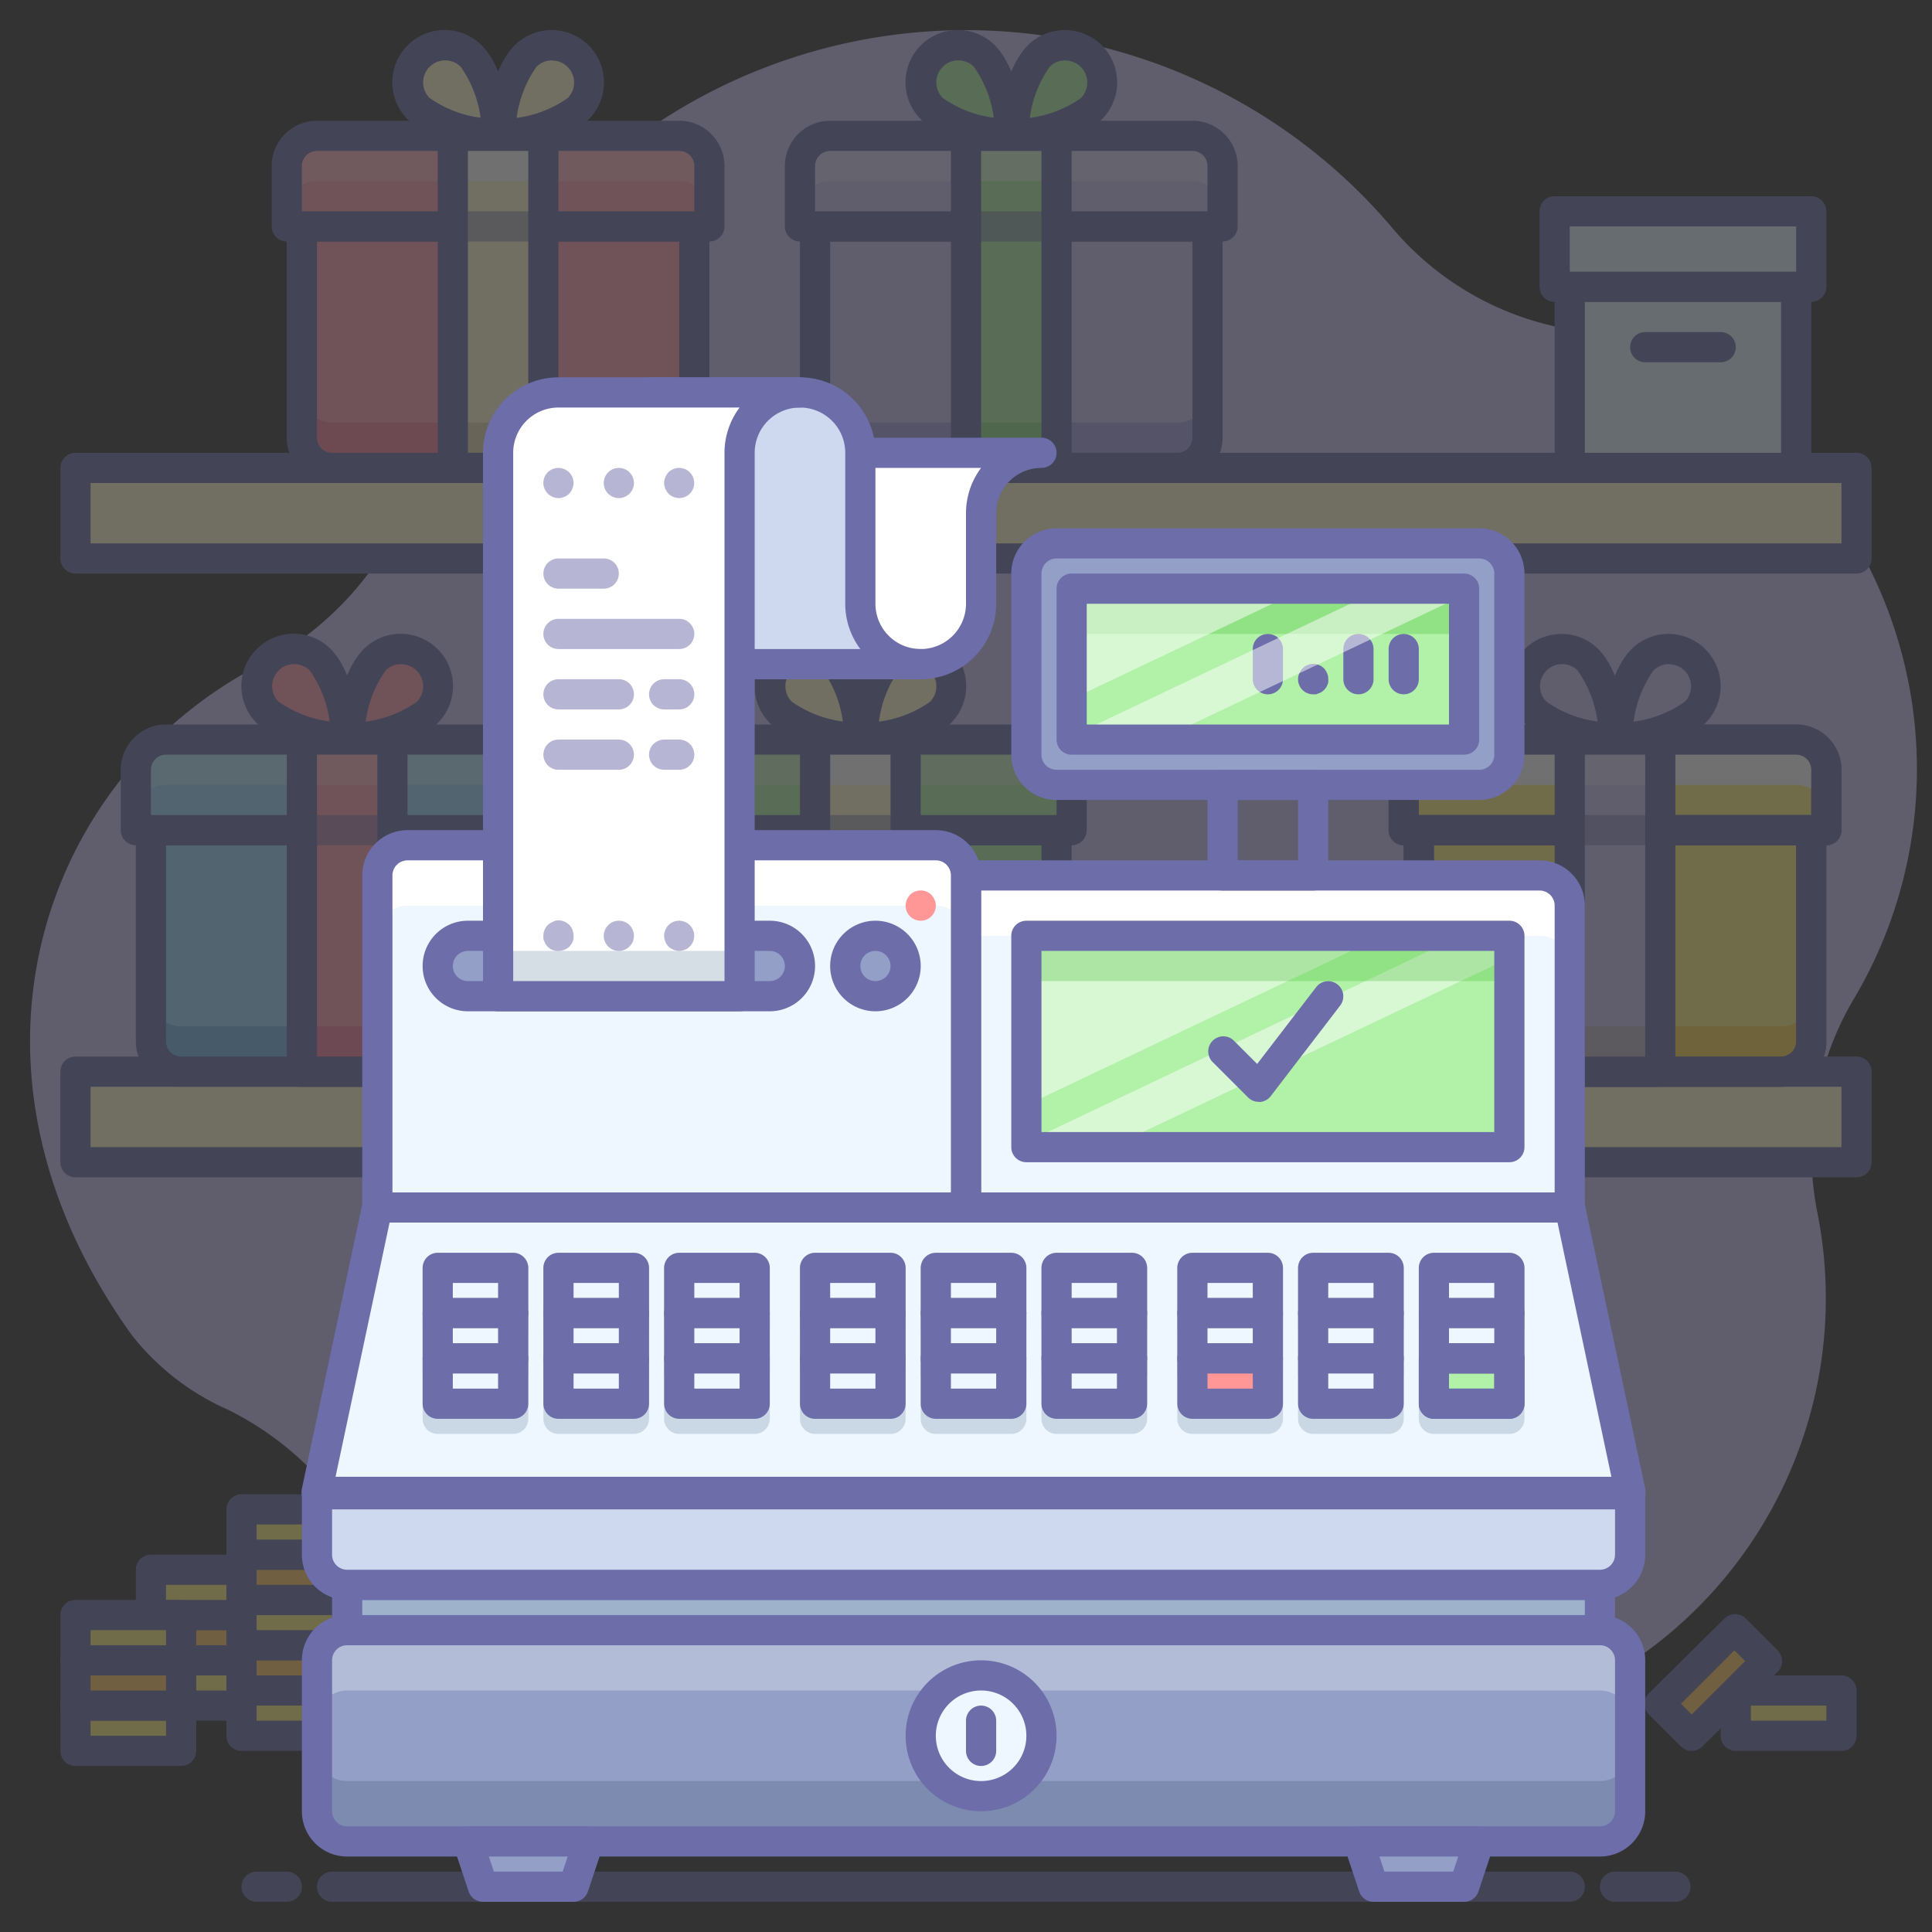 <?xml version="1.0" ?><svg data-name="003" id="_003" viewBox="0 0 128 128" xmlns="http://www.w3.org/2000/svg"><rect x="0" y="0" width="128" height="128" fill="#333333" stroke="none"/><defs><style>.cls-1{opacity:0.3;}.cls-13,.cls-2{fill:#c9c1f5;}.cls-3{fill:#fffad1;}.cls-4{fill:#6d6daa;}.cls-5{fill:#e0f3ff;}.cls-17,.cls-6{fill:#ff99b1;}.cls-13,.cls-14,.cls-15,.cls-18,.cls-19,.cls-22,.cls-23,.cls-24,.cls-26,.cls-6,.cls-7,.cls-8{fill-rule:evenodd;}.cls-7{fill:#db4962;}.cls-20,.cls-8{fill:#fff9e0;}.cls-15,.cls-9{fill:#fff;}.cls-10{fill:#a09557;}.cls-11{opacity:0.5;}.cls-12,.cls-22{fill:#b1f1a8;}.cls-14{fill:#554dad;}.cls-16,.cls-23{fill:#48bc33;}.cls-18{fill:#96d7ff;}.cls-19{fill:#1c64ba;}.cls-21{fill:#d63c74;}.cls-24,.cls-27{fill:#fff27d;}.cls-25{opacity:0.4;}.cls-26{fill:#f7a706;}.cls-28{fill:#ffc661;}.cls-29{fill:#939fc6;}.cls-30{fill:#4c5a7f;}.cls-31{fill:#9eb2cc;}.cls-32{fill:#ced8ee;}.cls-33{fill:#eef6ff;}.cls-34{fill:#7690a8;}.cls-35{fill:#ff9797;}</style></defs><title/><g class="cls-1"><path class="cls-2" d="M126.69,46.66a30,30,0,0,0-23.51-25,19.69,19.69,0,0,1-10.93-6.55A37,37,0,0,0,28,30.43,21,21,0,0,1,17.11,44.11C2.95,51.47-4.15,70.57,8.76,88.49a16.6,16.6,0,0,0,6.35,4.91,20.58,20.58,0,0,1,10,10.88,28.49,28.49,0,0,0,42.62,12.64A20.06,20.06,0,0,1,84.38,114a29,29,0,0,0,36-33.79A20.08,20.08,0,0,1,122.93,66,29.83,29.83,0,0,0,126.69,46.66Z"/><rect class="cls-3" height="6" width="118" x="5" y="71"/><path class="cls-4" d="M123,78H5a1,1,0,0,1-1-1V71a1,1,0,0,1,1-1H123a1,1,0,0,1,1,1v6A1,1,0,0,1,123,78ZM6,76H122V72H6Z"/><rect class="cls-3" height="6" width="118" x="5" y="31"/><path class="cls-4" d="M123,38H5a1,1,0,0,1-1-1V31a1,1,0,0,1,1-1H123a1,1,0,0,1,1,1v6A1,1,0,0,1,123,38ZM6,36H122V32H6Z"/><rect class="cls-5" height="12" width="15" x="104" y="19"/><path class="cls-4" d="M119,32H104a1,1,0,0,1-1-1V19a1,1,0,0,1,1-1h15a1,1,0,0,1,1,1V31A1,1,0,0,1,119,32Zm-14-2h13V20H105Z"/><rect class="cls-5" height="5" width="17" x="103" y="14"/><path class="cls-4" d="M120,20H103a1,1,0,0,1-1-1V14a1,1,0,0,1,1-1h17a1,1,0,0,1,1,1v5A1,1,0,0,1,120,20Zm-16-2h15V15H104Z"/><path class="cls-4" d="M114,24h-5a1,1,0,0,1,0-2h5a1,1,0,0,1,0,2Z"/><path class="cls-4" d="M104,126H22a1,1,0,1,1,0-2h82a1,1,0,0,1,0,2Z"/><path class="cls-4" d="M111,126h-4a1,1,0,0,1,0-2h4a1,1,0,0,1,0,2Z"/><path class="cls-4" d="M19,126H17a1,1,0,0,1,0-2h2a1,1,0,0,1,0,2Z"/><path class="cls-3" d="M31.2,3.72C32.62,5.13,33,9,33,9s-3.87-.38-5.28-1.8A2.46,2.46,0,0,1,31.2,3.72Z"/><path class="cls-4" d="M33,10h-.1c-.43,0-4.27-.47-5.89-2.09A3.46,3.46,0,0,1,31.91,3C33.53,4.63,34,8.47,34,8.9A1,1,0,0,1,33,10ZM29.46,4a1.46,1.46,0,0,0-1,2.49,7.58,7.58,0,0,0,3.38,1.31,7.58,7.58,0,0,0-1.32-3.38A1.46,1.46,0,0,0,29.46,4Z"/><path class="cls-3" d="M34.8,3.72C33.38,5.13,33,9,33,9s3.87-.38,5.28-1.8A2.46,2.46,0,0,0,34.8,3.72Z"/><path class="cls-4" d="M33,10a1,1,0,0,1-1-1.1c0-.43.47-4.27,2.09-5.89A3.46,3.46,0,1,1,39,7.91C37.37,9.53,33.53,10,33.1,10Zm3.54-6a1.46,1.46,0,0,0-1,.43,7.56,7.56,0,0,0-1.31,3.38,7.57,7.57,0,0,0,3.38-1.31,1.46,1.46,0,0,0-1-2.49Z"/><path class="cls-6" d="M44,31H22a2,2,0,0,1-2-2V15H46V29A2,2,0,0,1,44,31Z"/><g class="cls-1"><path class="cls-7" d="M44,28H22a2,2,0,0,1-2-2v3a2,2,0,0,0,2,2H44a2,2,0,0,0,2-2V26A2,2,0,0,1,44,28Z"/></g><path class="cls-4" d="M44,32H22a3,3,0,0,1-3-3V15a1,1,0,0,1,1-1H46a1,1,0,0,1,1,1V29A3,3,0,0,1,44,32ZM21,16V29a1,1,0,0,0,1,1H44a1,1,0,0,0,1-1V16Z"/><path class="cls-6" d="M47,15H19V11a2,2,0,0,1,2-2H45a2,2,0,0,1,2,2Z"/><g class="cls-1"><path class="cls-8" d="M45,9H21a2,2,0,0,0-2,2v3a2,2,0,0,1,2-2H45a2,2,0,0,1,2,2V11A2,2,0,0,0,45,9Z"/></g><path class="cls-4" d="M47,16H19a1,1,0,0,1-1-1V11a3,3,0,0,1,3-3H45a3,3,0,0,1,3,3v4A1,1,0,0,1,47,16ZM20,14H46V11a1,1,0,0,0-1-1H21a1,1,0,0,0-1,1Z"/><rect class="cls-3" height="22" width="6" x="30" y="9"/><rect class="cls-9" height="3" width="6" x="30" y="9"/><g class="cls-1"><rect class="cls-10" height="3" width="6" x="30" y="28"/></g><path class="cls-4" d="M36,32H30a1,1,0,0,1-1-1V9a1,1,0,0,1,1-1h6a1,1,0,0,1,1,1V31A1,1,0,0,1,36,32Zm-5-2h4V10H31Z"/><g class="cls-11"><path class="cls-4" d="M36,16H30a1,1,0,0,1,0-2h6a1,1,0,0,1,0,2Z"/></g><path class="cls-12" d="M65.2,3.72C66.62,5.13,67,9,67,9s-3.87-.38-5.28-1.8A2.46,2.46,0,0,1,65.2,3.72Z"/><path class="cls-4" d="M67,10h-.1c-.43,0-4.27-.47-5.89-2.09A3.46,3.46,0,0,1,65.91,3C67.53,4.63,68,8.47,68,8.9A1,1,0,0,1,67,10ZM63.46,4a1.46,1.46,0,0,0-1,2.49,7.58,7.58,0,0,0,3.38,1.31,7.58,7.58,0,0,0-1.32-3.38A1.46,1.46,0,0,0,63.46,4Z"/><path class="cls-12" d="M68.8,3.72C67.38,5.13,67,9,67,9s3.87-.38,5.28-1.8A2.46,2.46,0,1,0,68.8,3.72Z"/><path class="cls-4" d="M67,10a1,1,0,0,1-1-1.1c0-.43.47-4.27,2.09-5.89A3.46,3.46,0,1,1,73,7.91C71.37,9.53,67.53,10,67.1,10Zm3.54-6a1.46,1.46,0,0,0-1,.43,7.56,7.56,0,0,0-1.31,3.38,7.57,7.57,0,0,0,3.38-1.31,1.46,1.46,0,0,0-1-2.49Z"/><path class="cls-13" d="M78,31H56a2,2,0,0,1-2-2V15H80V29A2,2,0,0,1,78,31Z"/><g class="cls-1"><path class="cls-14" d="M78,28H56a2,2,0,0,1-2-2v3a2,2,0,0,0,2,2H78a2,2,0,0,0,2-2V26A2,2,0,0,1,78,28Z"/></g><path class="cls-4" d="M78,32H56a3,3,0,0,1-3-3V15a1,1,0,0,1,1-1H80a1,1,0,0,1,1,1V29A3,3,0,0,1,78,32ZM55,16V29a1,1,0,0,0,1,1H78a1,1,0,0,0,1-1V16Z"/><path class="cls-13" d="M81,15H53V11a2,2,0,0,1,2-2H79a2,2,0,0,1,2,2Z"/><g class="cls-1"><path class="cls-15" d="M79,9H55a2,2,0,0,0-2,2v3a2,2,0,0,1,2-2H79a2,2,0,0,1,2,2V11A2,2,0,0,0,79,9Z"/></g><path class="cls-4" d="M81,16H53a1,1,0,0,1-1-1V11a3,3,0,0,1,3-3H79a3,3,0,0,1,3,3v4A1,1,0,0,1,81,16ZM54,14H80V11a1,1,0,0,0-1-1H55a1,1,0,0,0-1,1Z"/><rect class="cls-12" height="22" width="6" x="64" y="9"/><g class="cls-11"><rect class="cls-9" height="3" width="6" x="64" y="9"/></g><g class="cls-1"><rect class="cls-16" height="3" width="6" x="64" y="28"/></g><path class="cls-4" d="M70,32H64a1,1,0,0,1-1-1V9a1,1,0,0,1,1-1h6a1,1,0,0,1,1,1V31A1,1,0,0,1,70,32Zm-5-2h4V10H65Z"/><g class="cls-11"><path class="cls-4" d="M70,16H64a1,1,0,0,1,0-2h6a1,1,0,0,1,0,2Z"/></g><path class="cls-17" d="M21.2,43.72C22.62,45.13,23,49,23,49s-3.87-.38-5.28-1.8a2.46,2.46,0,1,1,3.48-3.48Z"/><path class="cls-4" d="M23,50h-.1c-.43,0-4.27-.47-5.89-2.09A3.46,3.46,0,1,1,21.91,43c1.62,1.62,2,5.46,2.09,5.89A1,1,0,0,1,23,50Zm-3.54-6a1.46,1.46,0,0,0-1,2.49,7.58,7.58,0,0,0,3.38,1.31,7.58,7.58,0,0,0-1.32-3.38A1.46,1.46,0,0,0,19.46,44Z"/><path class="cls-17" d="M24.8,43.72C23.38,45.13,23,49,23,49s3.87-.38,5.28-1.8a2.46,2.46,0,0,0-3.48-3.48Z"/><path class="cls-4" d="M23,50a1,1,0,0,1-1-1.1c0-.43.47-4.27,2.09-5.89A3.46,3.46,0,1,1,29,47.91c-1.62,1.62-5.45,2-5.89,2.09Zm3.54-6a1.46,1.46,0,0,0-1,.43,7.56,7.56,0,0,0-1.31,3.38,7.57,7.57,0,0,0,3.38-1.31,1.46,1.46,0,0,0-1-2.49Z"/><path class="cls-18" d="M34,71H12a2,2,0,0,1-2-2V55H36V69A2,2,0,0,1,34,71Z"/><g class="cls-1"><path class="cls-19" d="M34,68H12a2,2,0,0,1-2-2v3a2,2,0,0,0,2,2H34a2,2,0,0,0,2-2V66A2,2,0,0,1,34,68Z"/></g><path class="cls-4" d="M34,72H12a3,3,0,0,1-3-3V55a1,1,0,0,1,1-1H36a1,1,0,0,1,1,1V69A3,3,0,0,1,34,72ZM11,56V69a1,1,0,0,0,1,1H34a1,1,0,0,0,1-1V56Z"/><path class="cls-18" d="M37,55H9V51a2,2,0,0,1,2-2H35a2,2,0,0,1,2,2Z"/><g class="cls-1"><path class="cls-15" d="M35,49H11a2,2,0,0,0-2,2v3a2,2,0,0,1,2-2H35a2,2,0,0,1,2,2V51A2,2,0,0,0,35,49Z"/></g><path class="cls-4" d="M37,56H9a1,1,0,0,1-1-1V51a3,3,0,0,1,3-3H35a3,3,0,0,1,3,3v4A1,1,0,0,1,37,56ZM10,54H36V51a1,1,0,0,0-1-1H11a1,1,0,0,0-1,1Z"/><rect class="cls-17" height="22" width="6" x="20" y="49"/><g class="cls-1"><rect class="cls-20" height="3" width="6" x="20" y="49"/></g><g class="cls-1"><rect class="cls-21" height="3" width="6" x="20" y="68"/></g><path class="cls-4" d="M26,72H20a1,1,0,0,1-1-1V49a1,1,0,0,1,1-1h6a1,1,0,0,1,1,1V71A1,1,0,0,1,26,72Zm-5-2h4V50H21Z"/><g class="cls-11"><path class="cls-4" d="M26,56H20a1,1,0,0,1,0-2h6a1,1,0,0,1,0,2Z"/></g><path class="cls-3" d="M55.2,43.72C56.62,45.13,57,49,57,49s-3.87-.38-5.28-1.8a2.46,2.46,0,1,1,3.48-3.48Z"/><path class="cls-4" d="M57,50h-.1c-.43,0-4.27-.47-5.89-2.09A3.46,3.46,0,1,1,55.91,43c1.62,1.62,2,5.46,2.09,5.89A1,1,0,0,1,57,50Zm-3.54-6a1.46,1.46,0,0,0-1,2.49,7.58,7.58,0,0,0,3.38,1.31,7.58,7.58,0,0,0-1.32-3.38A1.46,1.46,0,0,0,53.46,44Z"/><path class="cls-3" d="M58.8,43.72C57.38,45.13,57,49,57,49s3.87-.38,5.28-1.8a2.46,2.46,0,0,0-3.48-3.48Z"/><path class="cls-4" d="M57,50a1,1,0,0,1-1-1.1c0-.43.47-4.27,2.09-5.89A3.46,3.46,0,1,1,63,47.91c-1.62,1.62-5.45,2-5.89,2.09Zm3.54-6a1.46,1.46,0,0,0-1,.43,7.56,7.56,0,0,0-1.31,3.38,7.57,7.57,0,0,0,3.38-1.31,1.46,1.46,0,0,0-1-2.49Z"/><path class="cls-22" d="M68,71H46a2,2,0,0,1-2-2V55H70V69A2,2,0,0,1,68,71Z"/><g class="cls-1"><path class="cls-23" d="M68,68H46a2,2,0,0,1-2-2v3a2,2,0,0,0,2,2H68a2,2,0,0,0,2-2V66A2,2,0,0,1,68,68Z"/></g><path class="cls-4" d="M68,72H46a3,3,0,0,1-3-3V55a1,1,0,0,1,1-1H70a1,1,0,0,1,1,1V69A3,3,0,0,1,68,72ZM45,56V69a1,1,0,0,0,1,1H68a1,1,0,0,0,1-1V56Z"/><path class="cls-22" d="M71,55H43V51a2,2,0,0,1,2-2H69a2,2,0,0,1,2,2Z"/><g class="cls-1"><path class="cls-15" d="M69,49H45a2,2,0,0,0-2,2v3a2,2,0,0,1,2-2H69a2,2,0,0,1,2,2V51A2,2,0,0,0,69,49Z"/></g><path class="cls-4" d="M71,56H43a1,1,0,0,1-1-1V51a3,3,0,0,1,3-3H69a3,3,0,0,1,3,3v4A1,1,0,0,1,71,56ZM44,54H70V51a1,1,0,0,0-1-1H45a1,1,0,0,0-1,1Z"/><rect class="cls-3" height="22" width="6" x="54" y="49"/><rect class="cls-9" height="3" width="6" x="54" y="49"/><g class="cls-1"><rect class="cls-10" height="3" width="6" x="54" y="68"/></g><path class="cls-4" d="M60,72H54a1,1,0,0,1-1-1V49a1,1,0,0,1,1-1h6a1,1,0,0,1,1,1V71A1,1,0,0,1,60,72Zm-5-2h4V50H55Z"/><g class="cls-11"><path class="cls-4" d="M60,56H54a1,1,0,0,1,0-2h6a1,1,0,0,1,0,2Z"/></g><path class="cls-2" d="M105.2,43.72C106.62,45.13,107,49,107,49s-3.87-.38-5.28-1.8a2.46,2.46,0,1,1,3.48-3.48Z"/><path class="cls-4" d="M107,50h-.1c-.43,0-4.27-.47-5.89-2.09a3.46,3.46,0,1,1,4.89-4.9c1.62,1.62,2,5.46,2.09,5.89a1,1,0,0,1-1,1.1Zm-3.54-6a1.46,1.46,0,0,0-1,2.49,7.58,7.58,0,0,0,3.38,1.31,7.58,7.58,0,0,0-1.32-3.38A1.46,1.46,0,0,0,103.46,44Z"/><path class="cls-2" d="M108.8,43.72C107.38,45.13,107,49,107,49s3.87-.38,5.28-1.8a2.46,2.46,0,1,0-3.48-3.48Z"/><path class="cls-4" d="M107,50a1,1,0,0,1-1-1.1c0-.43.47-4.27,2.09-5.89a3.46,3.46,0,1,1,4.89,4.9c-1.62,1.62-5.45,2-5.89,2.09Zm3.54-6a1.46,1.46,0,0,0-1,.43,7.56,7.56,0,0,0-1.31,3.38,7.57,7.57,0,0,0,3.38-1.31,1.46,1.46,0,0,0-1-2.49Z"/><path class="cls-24" d="M118,71H96a2,2,0,0,1-2-2V55h26V69A2,2,0,0,1,118,71Z"/><path class="cls-4" d="M118,72H96a3,3,0,0,1-3-3V55a1,1,0,0,1,1-1h26a1,1,0,0,1,1,1V69A3,3,0,0,1,118,72ZM95,56V69a1,1,0,0,0,1,1h22a1,1,0,0,0,1-1V56Z"/><g class="cls-25"><path class="cls-26" d="M118,68H96a2,2,0,0,1-2-2v3a2,2,0,0,0,2,2h22a2,2,0,0,0,2-2V66A2,2,0,0,1,118,68Z"/></g><path class="cls-4" d="M118,72H96a3,3,0,0,1-3-3V55a1,1,0,0,1,1-1h26a1,1,0,0,1,1,1V69A3,3,0,0,1,118,72ZM95,56V69a1,1,0,0,0,1,1h22a1,1,0,0,0,1-1V56Z"/><path class="cls-24" d="M121,55H93V51a2,2,0,0,1,2-2h24a2,2,0,0,1,2,2Z"/><path class="cls-4" d="M121,56H93a1,1,0,0,1-1-1V51a3,3,0,0,1,3-3h24a3,3,0,0,1,3,3v4A1,1,0,0,1,121,56ZM94,54h26V51a1,1,0,0,0-1-1H95a1,1,0,0,0-1,1Z"/><path class="cls-15" d="M119,49H95a2,2,0,0,0-2,2v3a2,2,0,0,1,2-2h24a2,2,0,0,1,2,2V51A2,2,0,0,0,119,49Z"/><path class="cls-4" d="M121,56H93a1,1,0,0,1-1-1V51a3,3,0,0,1,3-3h24a3,3,0,0,1,3,3v4A1,1,0,0,1,121,56ZM94,54h26V51a1,1,0,0,0-1-1H95a1,1,0,0,0-1,1Z"/><rect class="cls-2" height="22" width="6" x="104" y="49"/><g class="cls-1"><rect class="cls-9" height="3" width="6" x="104" y="49"/></g><g class="cls-1"><rect class="cls-10" height="3" width="6" x="104" y="68"/></g><path class="cls-4" d="M110,72h-6a1,1,0,0,1-1-1V49a1,1,0,0,1,1-1h6a1,1,0,0,1,1,1V71A1,1,0,0,1,110,72Zm-5-2h4V50h-4Z"/><g class="cls-11"><path class="cls-4" d="M110,56h-6a1,1,0,0,1,0-2h6a1,1,0,0,1,0,2Z"/></g><rect class="cls-27" height="3" width="7" x="10" y="110"/><path class="cls-4" d="M17,114H10a1,1,0,0,1-1-1v-3a1,1,0,0,1,1-1h7a1,1,0,0,1,1,1v3A1,1,0,0,1,17,114Zm-6-2h5v-1H11Z"/><rect class="cls-28" height="3" width="7" x="10" y="107"/><path class="cls-4" d="M17,111H10a1,1,0,0,1-1-1v-3a1,1,0,0,1,1-1h7a1,1,0,0,1,1,1v3A1,1,0,0,1,17,111Zm-6-2h5v-1H11Z"/><rect class="cls-27" height="3" width="7" x="10" y="104"/><path class="cls-4" d="M17,108H10a1,1,0,0,1-1-1v-3a1,1,0,0,1,1-1h7a1,1,0,0,1,1,1v3A1,1,0,0,1,17,108Zm-6-2h5v-1H11Z"/><rect class="cls-27" height="3" width="7" x="16" y="112"/><path class="cls-4" d="M23,116H16a1,1,0,0,1-1-1v-3a1,1,0,0,1,1-1h7a1,1,0,0,1,1,1v3A1,1,0,0,1,23,116Zm-6-2h5v-1H17Z"/><rect class="cls-28" height="3" width="7" x="16" y="109"/><path class="cls-4" d="M23,113H16a1,1,0,0,1-1-1v-3a1,1,0,0,1,1-1h7a1,1,0,0,1,1,1v3A1,1,0,0,1,23,113Zm-6-2h5v-1H17Z"/><rect class="cls-27" height="3" width="7" x="16" y="106"/><path class="cls-4" d="M23,110H16a1,1,0,0,1-1-1v-3a1,1,0,0,1,1-1h7a1,1,0,0,1,1,1v3A1,1,0,0,1,23,110Zm-6-2h5v-1H17Z"/><rect class="cls-28" height="3" width="7" x="16" y="103"/><path class="cls-4" d="M23,107H16a1,1,0,0,1-1-1v-3a1,1,0,0,1,1-1h7a1,1,0,0,1,1,1v3A1,1,0,0,1,23,107Zm-6-2h5v-1H17Z"/><rect class="cls-27" height="3" width="7" x="16" y="100"/><path class="cls-4" d="M23,104H16a1,1,0,0,1-1-1v-3a1,1,0,0,1,1-1h7a1,1,0,0,1,1,1v3A1,1,0,0,1,23,104Zm-6-2h5v-1H17Z"/><rect class="cls-27" height="3" width="7" x="5" y="113"/><path class="cls-4" d="M12,117H5a1,1,0,0,1-1-1v-3a1,1,0,0,1,1-1h7a1,1,0,0,1,1,1v3A1,1,0,0,1,12,117Zm-6-2h5v-1H6Z"/><rect class="cls-28" height="3" width="7" x="5" y="110"/><path class="cls-4" d="M12,114H5a1,1,0,0,1-1-1v-3a1,1,0,0,1,1-1h7a1,1,0,0,1,1,1v3A1,1,0,0,1,12,114Zm-6-2h5v-1H6Z"/><rect class="cls-27" height="3" width="7" x="5" y="107"/><path class="cls-4" d="M12,111H5a1,1,0,0,1-1-1v-3a1,1,0,0,1,1-1h7a1,1,0,0,1,1,1v3A1,1,0,0,1,12,111Zm-6-2h5v-1H6Z"/><rect class="cls-27" height="3" width="7" x="115" y="112"/><path class="cls-4" d="M122,116h-7a1,1,0,0,1-1-1v-3a1,1,0,0,1,1-1h7a1,1,0,0,1,1,1v3A1,1,0,0,1,122,116Zm-6-2h5v-1h-5Z"/><rect class="cls-28" height="3" transform="translate(-45.6 112.91) rotate(-45)" width="7" x="110" y="110"/><path class="cls-4" d="M112.08,116a1,1,0,0,1-.71-.29l-2.12-2.12a1,1,0,0,1,0-1.41l5-4.95a1,1,0,0,1,1.41,0l2.12,2.12a1,1,0,0,1,0,1.41l-5,4.95A1,1,0,0,1,112.08,116Zm-.71-3.12.71.71,3.54-3.54-.71-.71Z"/></g><rect class="cls-29" height="14" rx="2" ry="2" width="87" x="21" y="108"/><g class="cls-1"><path class="cls-9" d="M106,108H23a2,2,0,0,0-2,2v4a2,2,0,0,1,2-2h83a2,2,0,0,1,2,2v-4A2,2,0,0,0,106,108Z"/></g><g class="cls-1"><path class="cls-30" d="M23,122h83a2,2,0,0,0,2-2v-4a2,2,0,0,1-2,2H23a2,2,0,0,1-2-2v4A2,2,0,0,0,23,122Z"/></g><path class="cls-4" d="M106,123H23a3,3,0,0,1-3-3V110a3,3,0,0,1,3-3h83a3,3,0,0,1,3,3v10A3,3,0,0,1,106,123ZM23,109a1,1,0,0,0-1,1v10a1,1,0,0,0,1,1h83a1,1,0,0,0,1-1V110a1,1,0,0,0-1-1Z"/><rect class="cls-31" height="3" width="83" x="23" y="105"/><path class="cls-4" d="M106,109H23a1,1,0,0,1-1-1v-3a1,1,0,0,1,1-1h83a1,1,0,0,1,1,1v3A1,1,0,0,1,106,109Zm-82-2h81v-1H24Z"/><polygon class="cls-29" points="38 125 32 125 31 122 39 122 38 125"/><path class="cls-4" d="M38,126H32a1,1,0,0,1-.95-.68l-1-3A1,1,0,0,1,31,121h8a1,1,0,0,1,.95,1.32l-1,3A1,1,0,0,1,38,126Zm-5.28-2h4.56l.33-1H32.39Z"/><polygon class="cls-29" points="97 125 91 125 90 122 98 122 97 125"/><path class="cls-4" d="M97,126H91a1,1,0,0,1-.95-.68l-1-3A1,1,0,0,1,90,121h8a1,1,0,0,1,.95,1.32l-1,3A1,1,0,0,1,97,126Zm-5.28-2h4.56l.33-1H91.39Z"/><path class="cls-32" d="M106,105H23a2,2,0,0,1-2-2V99h87v4A2,2,0,0,1,106,105Z"/><path class="cls-4" d="M106,106H23a3,3,0,0,1-3-3V99a1,1,0,0,1,1-1h87a1,1,0,0,1,1,1v4A3,3,0,0,1,106,106Zm-84-6v3a1,1,0,0,0,1,1h83a1,1,0,0,0,1-1v-3Z"/><path class="cls-33" d="M104,80H64V58h38a2,2,0,0,1,2,2Z"/><path class="cls-9" d="M102,58H64v4h38a2,2,0,0,1,2,2V60A2,2,0,0,0,102,58Z"/><path class="cls-4" d="M104,81H64a1,1,0,0,1-1-1V58a1,1,0,0,1,1-1h38a3,3,0,0,1,3,3V80A1,1,0,0,1,104,81ZM65,79h38V60a1,1,0,0,0-1-1H65Z"/><path class="cls-33" d="M64,80H25V58a2,2,0,0,1,2-2H62a2,2,0,0,1,2,2Z"/><path class="cls-9" d="M62,56H27a2,2,0,0,0-2,2v4a2,2,0,0,1,2-2H62a2,2,0,0,1,2,2V58A2,2,0,0,0,62,56Z"/><path class="cls-4" d="M64,81H25a1,1,0,0,1-1-1V58a3,3,0,0,1,3-3H62a3,3,0,0,1,3,3V80A1,1,0,0,1,64,81ZM26,79H63V58a1,1,0,0,0-1-1H27a1,1,0,0,0-1,1Z"/><polygon class="cls-33" points="108 98.84 21 98.84 25 80 104 80 108 98.84"/><path class="cls-4" d="M108,99.84H21a1,1,0,0,1-1-1.21l4-18.84A1,1,0,0,1,25,79h79a1,1,0,0,1,1,.79l4,18.84a1,1,0,0,1-1,1.21Zm-85.77-2h84.53L103.19,81H25.81Z"/><g class="cls-1"><path class="cls-34" d="M59,84H54c-.55,0-1-.55-1,0v4a1,1,0,0,0,1,1h5a1,1,0,0,0,1-1V84C60,83.45,59.55,84,59,84Z"/></g><rect class="cls-33" height="3" width="5" x="54" y="84"/><path class="cls-4" d="M59,88H54a1,1,0,0,1-1-1V84a1,1,0,0,1,1-1h5a1,1,0,0,1,1,1v3A1,1,0,0,1,59,88Zm-4-2h3V85H55Z"/><g class="cls-1"><path class="cls-34" d="M67,84H62c-.55,0-1-.55-1,0v4a1,1,0,0,0,1,1h5a1,1,0,0,0,1-1V84C68,83.45,67.55,84,67,84Z"/></g><rect class="cls-33" height="3" width="5" x="62" y="84"/><path class="cls-4" d="M67,88H62a1,1,0,0,1-1-1V84a1,1,0,0,1,1-1h5a1,1,0,0,1,1,1v3A1,1,0,0,1,67,88Zm-4-2h3V85H63Z"/><g class="cls-1"><path class="cls-34" d="M75,84H70c-.55,0-1-.55-1,0v4a1,1,0,0,0,1,1h5a1,1,0,0,0,1-1V84C76,83.45,75.55,84,75,84Z"/></g><rect class="cls-33" height="3" width="5" x="70" y="84"/><path class="cls-4" d="M75,88H70a1,1,0,0,1-1-1V84a1,1,0,0,1,1-1h5a1,1,0,0,1,1,1v3A1,1,0,0,1,75,88Zm-4-2h3V85H71Z"/><g class="cls-1"><path class="cls-34" d="M84,84H79c-.55,0-1-.55-1,0v4a1,1,0,0,0,1,1h5a1,1,0,0,0,1-1V84C85,83.45,84.55,84,84,84Z"/></g><rect class="cls-33" height="3" width="5" x="79" y="84"/><path class="cls-4" d="M84,88H79a1,1,0,0,1-1-1V84a1,1,0,0,1,1-1h5a1,1,0,0,1,1,1v3A1,1,0,0,1,84,88Zm-4-2h3V85H80Z"/><g class="cls-1"><path class="cls-34" d="M92,84H87c-.55,0-1-.55-1,0v4a1,1,0,0,0,1,1h5a1,1,0,0,0,1-1V84C93,83.45,92.55,84,92,84Z"/></g><rect class="cls-33" height="3" width="5" x="87" y="84"/><path class="cls-4" d="M92,88H87a1,1,0,0,1-1-1V84a1,1,0,0,1,1-1h5a1,1,0,0,1,1,1v3A1,1,0,0,1,92,88Zm-4-2h3V85H88Z"/><g class="cls-1"><path class="cls-34" d="M100,84H95c-.55,0-1-.55-1,0v4a1,1,0,0,0,1,1h5a1,1,0,0,0,1-1V84C101,83.45,100.55,84,100,84Z"/></g><rect class="cls-33" height="3" width="5" x="95" y="84"/><path class="cls-4" d="M100,88H95a1,1,0,0,1-1-1V84a1,1,0,0,1,1-1h5a1,1,0,0,1,1,1v3A1,1,0,0,1,100,88Zm-4-2h3V85H96Z"/><g class="cls-1"><path class="cls-34" d="M59,87H54c-.55,0-1-.55-1,0v4a1,1,0,0,0,1,1h5a1,1,0,0,0,1-1V87C60,86.45,59.55,87,59,87Z"/></g><rect class="cls-33" height="3" width="5" x="54" y="87"/><path class="cls-4" d="M59,91H54a1,1,0,0,1-1-1V87a1,1,0,0,1,1-1h5a1,1,0,0,1,1,1v3A1,1,0,0,1,59,91Zm-4-2h3V88H55Z"/><g class="cls-1"><path class="cls-34" d="M67,87H62c-.55,0-1-.55-1,0v4a1,1,0,0,0,1,1h5a1,1,0,0,0,1-1V87C68,86.45,67.55,87,67,87Z"/></g><rect class="cls-33" height="3" width="5" x="62" y="87"/><path class="cls-4" d="M67,91H62a1,1,0,0,1-1-1V87a1,1,0,0,1,1-1h5a1,1,0,0,1,1,1v3A1,1,0,0,1,67,91Zm-4-2h3V88H63Z"/><g class="cls-1"><path class="cls-34" d="M75,87H70c-.55,0-1-.55-1,0v4a1,1,0,0,0,1,1h5a1,1,0,0,0,1-1V87C76,86.45,75.55,87,75,87Z"/></g><rect class="cls-33" height="3" width="5" x="70" y="87"/><path class="cls-4" d="M75,91H70a1,1,0,0,1-1-1V87a1,1,0,0,1,1-1h5a1,1,0,0,1,1,1v3A1,1,0,0,1,75,91Zm-4-2h3V88H71Z"/><g class="cls-1"><path class="cls-34" d="M84,87H79c-.55,0-1-.55-1,0v4a1,1,0,0,0,1,1h5a1,1,0,0,0,1-1V87C85,86.45,84.55,87,84,87Z"/></g><rect class="cls-33" height="3" width="5" x="79" y="87"/><path class="cls-4" d="M84,91H79a1,1,0,0,1-1-1V87a1,1,0,0,1,1-1h5a1,1,0,0,1,1,1v3A1,1,0,0,1,84,91Zm-4-2h3V88H80Z"/><g class="cls-1"><path class="cls-34" d="M92,87H87c-.55,0-1-.55-1,0v4a1,1,0,0,0,1,1h5a1,1,0,0,0,1-1V87C93,86.45,92.55,87,92,87Z"/></g><rect class="cls-33" height="3" width="5" x="87" y="87"/><path class="cls-4" d="M92,91H87a1,1,0,0,1-1-1V87a1,1,0,0,1,1-1h5a1,1,0,0,1,1,1v3A1,1,0,0,1,92,91Zm-4-2h3V88H88Z"/><g class="cls-1"><path class="cls-34" d="M100,87H95c-.55,0-1-.55-1,0v4a1,1,0,0,0,1,1h5a1,1,0,0,0,1-1V87C101,86.45,100.55,87,100,87Z"/></g><rect class="cls-33" height="3" width="5" x="95" y="87"/><path class="cls-4" d="M100,91H95a1,1,0,0,1-1-1V87a1,1,0,0,1,1-1h5a1,1,0,0,1,1,1v3A1,1,0,0,1,100,91Zm-4-2h3V88H96Z"/><g class="cls-1"><path class="cls-34" d="M59,90H54c-.55,0-1-.55-1,0v4a1,1,0,0,0,1,1h5a1,1,0,0,0,1-1V90C60,89.45,59.55,90,59,90Z"/></g><rect class="cls-33" height="3" width="5" x="54" y="90"/><path class="cls-4" d="M59,94H54a1,1,0,0,1-1-1V90a1,1,0,0,1,1-1h5a1,1,0,0,1,1,1v3A1,1,0,0,1,59,94Zm-4-2h3V91H55Z"/><g class="cls-1"><path class="cls-34" d="M67,90H62c-.55,0-1-.55-1,0v4a1,1,0,0,0,1,1h5a1,1,0,0,0,1-1V90C68,89.45,67.55,90,67,90Z"/></g><rect class="cls-33" height="3" width="5" x="62" y="90"/><path class="cls-4" d="M67,94H62a1,1,0,0,1-1-1V90a1,1,0,0,1,1-1h5a1,1,0,0,1,1,1v3A1,1,0,0,1,67,94Zm-4-2h3V91H63Z"/><g class="cls-1"><path class="cls-34" d="M75,90H70c-.55,0-1-.55-1,0v4a1,1,0,0,0,1,1h5a1,1,0,0,0,1-1V90C76,89.45,75.55,90,75,90Z"/></g><rect class="cls-33" height="3" width="5" x="70" y="90"/><path class="cls-4" d="M75,94H70a1,1,0,0,1-1-1V90a1,1,0,0,1,1-1h5a1,1,0,0,1,1,1v3A1,1,0,0,1,75,94Zm-4-2h3V91H71Z"/><g class="cls-1"><path class="cls-34" d="M34,84H29c-.55,0-1-.55-1,0v4a1,1,0,0,0,1,1h5a1,1,0,0,0,1-1V84C35,83.45,34.55,84,34,84Z"/></g><rect class="cls-33" height="3" width="5" x="29" y="84"/><path class="cls-4" d="M34,88H29a1,1,0,0,1-1-1V84a1,1,0,0,1,1-1h5a1,1,0,0,1,1,1v3A1,1,0,0,1,34,88Zm-4-2h3V85H30Z"/><g class="cls-1"><path class="cls-34" d="M42,84H37c-.55,0-1-.55-1,0v4a1,1,0,0,0,1,1h5a1,1,0,0,0,1-1V84C43,83.45,42.55,84,42,84Z"/></g><rect class="cls-33" height="3" width="5" x="37" y="84"/><path class="cls-4" d="M42,88H37a1,1,0,0,1-1-1V84a1,1,0,0,1,1-1h5a1,1,0,0,1,1,1v3A1,1,0,0,1,42,88Zm-4-2h3V85H38Z"/><g class="cls-1"><path class="cls-34" d="M50,84H45c-.55,0-1-.55-1,0v4a1,1,0,0,0,1,1h5a1,1,0,0,0,1-1V84C51,83.45,50.55,84,50,84Z"/></g><rect class="cls-33" height="3" width="5" x="45" y="84"/><path class="cls-4" d="M50,88H45a1,1,0,0,1-1-1V84a1,1,0,0,1,1-1h5a1,1,0,0,1,1,1v3A1,1,0,0,1,50,88Zm-4-2h3V85H46Z"/><g class="cls-1"><path class="cls-34" d="M34,87H29c-.55,0-1-.55-1,0v4a1,1,0,0,0,1,1h5a1,1,0,0,0,1-1V87C35,86.45,34.55,87,34,87Z"/></g><rect class="cls-33" height="3" width="5" x="29" y="87"/><path class="cls-4" d="M34,91H29a1,1,0,0,1-1-1V87a1,1,0,0,1,1-1h5a1,1,0,0,1,1,1v3A1,1,0,0,1,34,91Zm-4-2h3V88H30Z"/><g class="cls-1"><path class="cls-34" d="M42,87H37c-.55,0-1-.55-1,0v4a1,1,0,0,0,1,1h5a1,1,0,0,0,1-1V87C43,86.45,42.55,87,42,87Z"/></g><rect class="cls-33" height="3" width="5" x="37" y="87"/><path class="cls-4" d="M42,91H37a1,1,0,0,1-1-1V87a1,1,0,0,1,1-1h5a1,1,0,0,1,1,1v3A1,1,0,0,1,42,91Zm-4-2h3V88H38Z"/><g class="cls-1"><path class="cls-34" d="M50,87H45c-.55,0-1-.55-1,0v4a1,1,0,0,0,1,1h5a1,1,0,0,0,1-1V87C51,86.45,50.55,87,50,87Z"/></g><rect class="cls-33" height="3" width="5" x="45" y="87"/><path class="cls-4" d="M50,91H45a1,1,0,0,1-1-1V87a1,1,0,0,1,1-1h5a1,1,0,0,1,1,1v3A1,1,0,0,1,50,91Zm-4-2h3V88H46Z"/><g class="cls-1"><path class="cls-34" d="M34,90H29c-.55,0-1-.55-1,0v4a1,1,0,0,0,1,1h5a1,1,0,0,0,1-1V90C35,89.45,34.55,90,34,90Z"/></g><rect class="cls-33" height="3" width="5" x="29" y="90"/><path class="cls-4" d="M34,94H29a1,1,0,0,1-1-1V90a1,1,0,0,1,1-1h5a1,1,0,0,1,1,1v3A1,1,0,0,1,34,94Zm-4-2h3V91H30Z"/><g class="cls-1"><path class="cls-34" d="M42,90H37c-.55,0-1-.55-1,0v4a1,1,0,0,0,1,1h5a1,1,0,0,0,1-1V90C43,89.45,42.55,90,42,90Z"/></g><rect class="cls-33" height="3" width="5" x="37" y="90"/><path class="cls-4" d="M42,94H37a1,1,0,0,1-1-1V90a1,1,0,0,1,1-1h5a1,1,0,0,1,1,1v3A1,1,0,0,1,42,94Zm-4-2h3V91H38Z"/><g class="cls-1"><path class="cls-34" d="M50,90H45c-.55,0-1-.55-1,0v4a1,1,0,0,0,1,1h5a1,1,0,0,0,1-1V90C51,89.45,50.55,90,50,90Z"/></g><rect class="cls-33" height="3" width="5" x="45" y="90"/><path class="cls-4" d="M50,94H45a1,1,0,0,1-1-1V90a1,1,0,0,1,1-1h5a1,1,0,0,1,1,1v3A1,1,0,0,1,50,94Zm-4-2h3V91H46Z"/><g class="cls-1"><path class="cls-34" d="M84,90H79c-.55,0-1-.55-1,0v4a1,1,0,0,0,1,1h5a1,1,0,0,0,1-1V90C85,89.45,84.55,90,84,90Z"/></g><rect class="cls-33" height="3" width="5" x="79" y="90"/><rect class="cls-35" height="3" width="5" x="79" y="90"/><path class="cls-4" d="M84,94H79a1,1,0,0,1-1-1V90a1,1,0,0,1,1-1h5a1,1,0,0,1,1,1v3A1,1,0,0,1,84,94Zm-4-2h3V91H80Z"/><g class="cls-1"><path class="cls-34" d="M92,90H87c-.55,0-1-.55-1,0v4a1,1,0,0,0,1,1h5a1,1,0,0,0,1-1V90C93,89.45,92.55,90,92,90Z"/></g><rect class="cls-33" height="3" width="5" x="87" y="90"/><path class="cls-4" d="M92,94H87a1,1,0,0,1-1-1V90a1,1,0,0,1,1-1h5a1,1,0,0,1,1,1v3A1,1,0,0,1,92,94Zm-4-2h3V91H88Z"/><g class="cls-1"><path class="cls-34" d="M100,90H95c-.55,0-1-.55-1,0v4a1,1,0,0,0,1,1h5a1,1,0,0,0,1-1V90C101,89.45,100.55,90,100,90Z"/></g><rect class="cls-12" height="3" width="5" x="95" y="90"/><path class="cls-4" d="M100,94H95a1,1,0,0,1-1-1V90a1,1,0,0,1,1-1h5a1,1,0,0,1,1,1v3A1,1,0,0,1,100,94Zm-4-2h3V91H96Z"/><path class="cls-4" d="M100,94H95a1,1,0,0,1-1-1V90a1,1,0,0,1,1-1h5a1,1,0,0,1,1,1v3A1,1,0,0,1,100,94Zm-4-2h3V91H96Z"/><circle class="cls-33" cx="65" cy="115" r="4"/><path class="cls-4" d="M65,120a5,5,0,1,1,5-5A5,5,0,0,1,65,120Zm0-8a3,3,0,1,0,3,3A3,3,0,0,0,65,112Z"/><path class="cls-4" d="M65,117a1,1,0,0,1-1-1v-2a1,1,0,0,1,2,0v2A1,1,0,0,1,65,117Z"/><rect class="cls-29" height="16" rx="2" ry="2" width="32" x="68" y="36"/><path class="cls-4" d="M98,53H70a3,3,0,0,1-3-3V38a3,3,0,0,1,3-3H98a3,3,0,0,1,3,3V50A3,3,0,0,1,98,53ZM70,37a1,1,0,0,0-1,1V50a1,1,0,0,0,1,1H98a1,1,0,0,0,1-1V38a1,1,0,0,0-1-1Z"/><rect class="cls-12" height="10" width="26" x="71" y="39"/><path class="cls-4" d="M84,46a1,1,0,0,1-1-1V43a1,1,0,0,1,2,0v2A1,1,0,0,1,84,46Z"/><path class="cls-4" d="M87,46a1,1,0,0,1-.71-.29A1,1,0,0,1,86,45a.83.83,0,0,1,.08-.38,1.15,1.15,0,0,1,.21-.33A1,1,0,0,1,87.2,44l.18.06a.76.76,0,0,1,.18.09l.15.12a1.15,1.15,0,0,1,.21.33A.85.85,0,0,1,88,45a1.26,1.26,0,0,1,0,.2.62.62,0,0,1-.06.18.78.78,0,0,1-.09.18l-.12.15-.15.12a.76.76,0,0,1-.18.09L87.2,46Z"/><path class="cls-4" d="M90,46a1,1,0,0,1-1-1V43a1,1,0,0,1,2,0v2A1,1,0,0,1,90,46Z"/><path class="cls-4" d="M93,46a1,1,0,0,1-1-1V43a1,1,0,0,1,2,0v2A1,1,0,0,1,93,46Z"/><g class="cls-1"><rect class="cls-16" height="3" width="26" x="71" y="39"/></g><g class="cls-11"><polygon class="cls-9" points="86.41 39 71 39 71 46.32 86.41 39"/></g><g class="cls-11"><polygon class="cls-9" points="71 48.77 71 49 76.83 49 97 39.42 97 39 91.57 39 71 48.77"/></g><path class="cls-4" d="M97,50H71a1,1,0,0,1-1-1V39a1,1,0,0,1,1-1H97a1,1,0,0,1,1,1V49A1,1,0,0,1,97,50ZM72,48H96V40H72Z"/><path class="cls-4" d="M87,59H81a1,1,0,0,1-1-1V52a1,1,0,0,1,1-1h6a1,1,0,0,1,1,1v6A1,1,0,0,1,87,59Zm-5-2h4V53H82Z"/><rect class="cls-12" height="14" width="32" x="68" y="62"/><g class="cls-11"><polygon class="cls-9" points="68 62 68 73.22 91.62 62 68 62"/></g><g class="cls-11"><polygon class="cls-9" points="68 76 73.62 76 100 63.47 100 62 96.78 62 68 75.67 68 76"/></g><g class="cls-1"><rect class="cls-16" height="3" width="32" x="68" y="62"/></g><path class="cls-4" d="M100,77H68a1,1,0,0,1-1-1V62a1,1,0,0,1,1-1h32a1,1,0,0,1,1,1V76A1,1,0,0,1,100,77ZM69,75H99V63H69Z"/><path class="cls-4" d="M83.4,73a1,1,0,0,1-.71-.29l-2.4-2.4a1,1,0,0,1,1.41-1.41l1.59,1.59,3.91-5.09a1,1,0,1,1,1.59,1.22l-4.6,6a1,1,0,0,1-.73.39Z"/><path class="cls-9" d="M65,34a4,4,0,0,1,4-4H49a4,4,0,0,0-4,4V44H61a4,4,0,0,0,4-4Z"/><path class="cls-4" d="M61,45H45a1,1,0,0,1-1-1V34a5,5,0,0,1,5-5H69a1,1,0,0,1,0,2,3,3,0,0,0-3,3v6A5,5,0,0,1,61,45ZM46,43H61a3,3,0,0,0,3-3V34a5,5,0,0,1,1-3H49a3,3,0,0,0-3,3Z"/><path class="cls-32" d="M57,40V30a4,4,0,0,0-4-4H43a4,4,0,0,1,4,4V44H61A4,4,0,0,1,57,40Z"/><path class="cls-4" d="M61,45H47a1,1,0,0,1-1-1V30a3,3,0,0,0-3-3,1,1,0,0,1,0-2H53a5,5,0,0,1,5,5V40a3,3,0,0,0,3,3,1,1,0,0,1,0,2ZM48,43h9a5,5,0,0,1-1-3V30a3,3,0,0,0-3-3H47a5,5,0,0,1,1,3Z"/><rect class="cls-29" height="4" rx="2" ry="2" width="24" x="29" y="62"/><path class="cls-4" d="M51,67H31a3,3,0,0,1,0-6H51a3,3,0,0,1,0,6ZM31,63a1,1,0,0,0,0,2H51a1,1,0,0,0,0-2Z"/><path class="cls-9" d="M49,30a4,4,0,0,1,4-4H37a4,4,0,0,0-4,4V66H49V30Z"/><g class="cls-1"><rect class="cls-34" height="3" width="16" x="33" y="63"/></g><path class="cls-4" d="M49,67H33a1,1,0,0,1-1-1V30a5,5,0,0,1,5-5H53a1,1,0,0,1,0,2,3,3,0,0,0-3,3V66A1,1,0,0,1,49,67ZM34,65H48V30a5,5,0,0,1,1-3H37a3,3,0,0,0-3,3Z"/><g class="cls-11"><path class="cls-4" d="M45,47H44a1,1,0,0,1,0-2h1a1,1,0,0,1,0,2Z"/><path class="cls-4" d="M41,47H37a1,1,0,0,1,0-2h4a1,1,0,0,1,0,2Z"/><path class="cls-4" d="M45,51H44a1,1,0,0,1,0-2h1a1,1,0,0,1,0,2Z"/><path class="cls-4" d="M41,51H37a1,1,0,0,1,0-2h4a1,1,0,0,1,0,2Z"/><path class="cls-4" d="M40,39H37a1,1,0,0,1,0-2h3a1,1,0,0,1,0,2Z"/><path class="cls-4" d="M45,43H37a1,1,0,0,1,0-2h8a1,1,0,0,1,0,2Z"/><path class="cls-4" d="M45,33a1.05,1.05,0,0,1-.71-.29,1.15,1.15,0,0,1-.21-.33.94.94,0,0,1,0-.76,1,1,0,0,1,.21-.33A1,1,0,1,1,45,33Z"/><path class="cls-4" d="M40,32a1,1,0,0,1,1-1h0a1,1,0,0,1,1,1h0a1,1,0,0,1-1,1h0A1,1,0,0,1,40,32Z"/><path class="cls-4" d="M37,33a1,1,0,0,1-.92-.62A.83.83,0,0,1,36,32a1,1,0,0,1,.29-.71,1,1,0,0,1,1.09-.21,1,1,0,0,1,.33.21A1.05,1.05,0,0,1,38,32a1,1,0,0,1-.08.38,1,1,0,0,1-.21.33,1,1,0,0,1-.33.21A1,1,0,0,1,37,33Z"/><path class="cls-4" d="M45,63a1.05,1.05,0,0,1-.71-.29.94.94,0,0,1-.21-.33.94.94,0,0,1,0-.76.93.93,0,0,1,.21-.33A1,1,0,1,1,45,63Z"/><path class="cls-4" d="M40,62a1,1,0,0,1,1-1h0a1,1,0,0,1,1,1h0a1,1,0,0,1-1,1h0A1,1,0,0,1,40,62Z"/><path class="cls-4" d="M37,63l-.2,0-.18-.06a.76.76,0,0,1-.18-.09l-.15-.12a1.68,1.68,0,0,1-.12-.15.74.74,0,0,1-.09-.18A.65.65,0,0,1,36,62.2a1.53,1.53,0,0,1,0-.2,1,1,0,0,1,.29-.71,1.53,1.53,0,0,1,.15-.12.76.76,0,0,1,.18-.09A.63.63,0,0,1,36.8,61a1,1,0,0,1,.91.27A1.05,1.05,0,0,1,38,62a1.39,1.39,0,0,1,0,.2.62.62,0,0,1-.06.18.78.78,0,0,1-.09.18l-.12.15A1.05,1.05,0,0,1,37,63Z"/></g><circle class="cls-29" cx="58" cy="64" r="2"/><path class="cls-4" d="M58,67a3,3,0,1,1,3-3A3,3,0,0,1,58,67Zm0-4a1,1,0,1,0,1,1A1,1,0,0,0,58,63Z"/><path class="cls-35" d="M61,61a1,1,0,0,1-1-1,1,1,0,0,1,.08-.38,1.15,1.15,0,0,1,.21-.33,1,1,0,0,1,1.42,0,1.15,1.15,0,0,1,.21.33A1,1,0,0,1,62,60a1,1,0,0,1-1,1Z"/></svg>